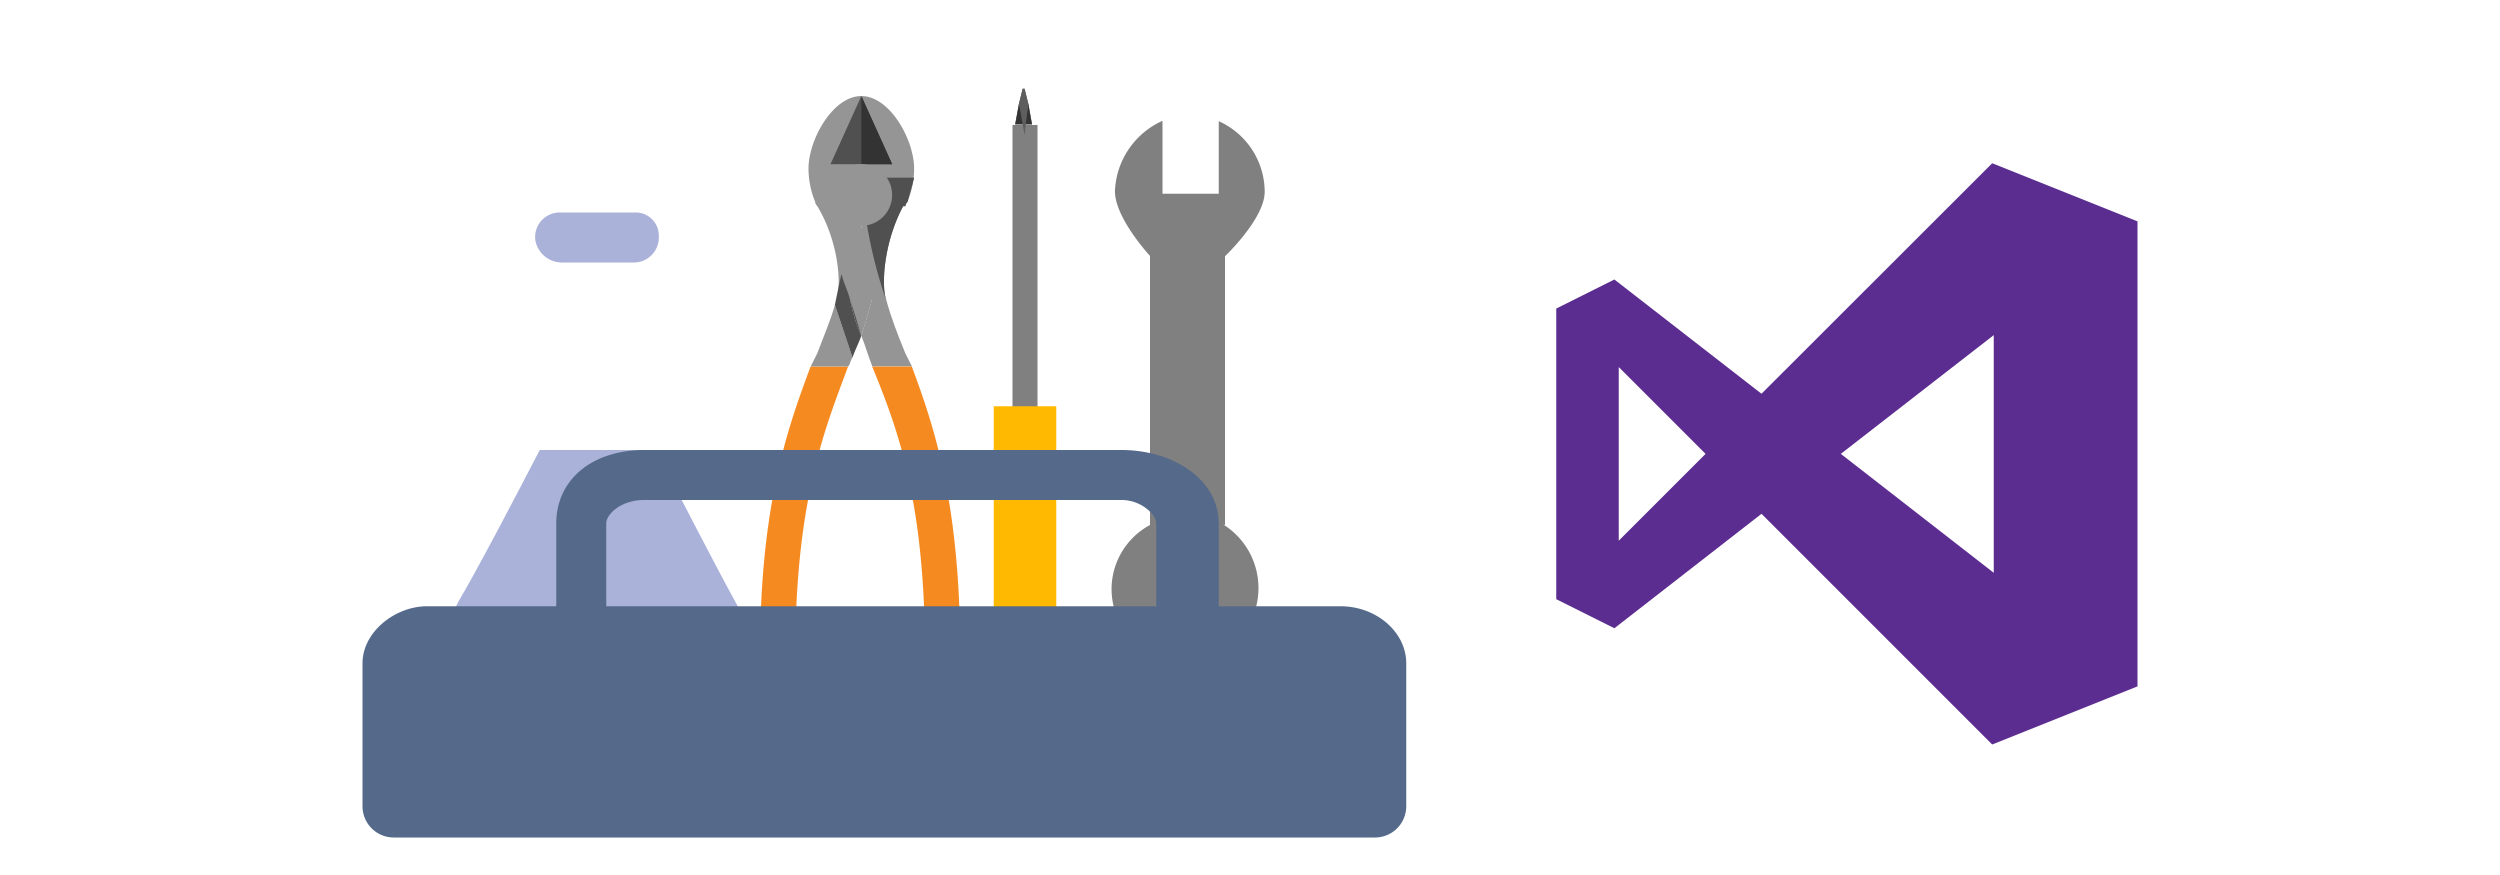 <svg xmlns="http://www.w3.org/2000/svg" id="Layer_1" data-name="Layer 1" viewBox="0 0 400 140"><defs><style>.cls-1{fill:#fff}.cls-2{fill:#aab2da}.cls-3{fill:gray}.cls-4{fill:#959595}.cls-5{fill:#515050}.cls-6{fill:none}.cls-7{fill:#333}.cls-8{fill:#f58b20}.cls-9{fill:#008a00}.cls-10{fill:#969696}.cls-11{fill:#5e5e5e}.cls-12{fill:#ffb900}.cls-13{fill:#556a8a;fill-rule:evenodd}.cls-14{fill:#5c2d91}</style></defs><title>vs_tools-1</title><path d="M117.89,95.91c-3.57-6.54-14.6-28.14-14.6-28.14a8.27,8.27,0,0,1-1.3-4.91V38H90V62.87a9.59,9.59,0,0,1-1.3,4.91s-11,21.59-14.92,28.14C70.86,101.47,75.4,109,80.92,109h31.46c4.86,0,8.76-7.53,5.51-13.09" class="cls-1"/><path d="M105.41,37.84A4,4,0,0,1,101.57,42H90a4.33,4.33,0,0,1-4.33-3.46A3.93,3.93,0,0,1,89.73,34h11.84a3.7,3.7,0,0,1,3.84,3.84" class="cls-2"/><path d="M117.68,96.33C115,91.51,108.28,78.49,104.93,72H86.36C83,78.49,76.19,91.51,73.3,96.33c-2.94,5.55,1.63,13.05,7.18,13.05h31.66C117,109.39,120.94,101.88,117.68,96.33Z" class="cls-2"/><path d="M196,84V41s6.32-6,6.35-10.28A12.42,12.42,0,0,0,195,19.39V31h-9V19.33a12.89,12.89,0,0,0-7.61,11.26c0,4.32,5.61,10.35,5.61,10.35V84a11.66,11.66,0,0,0-6.15,10.28,12,12,0,0,0,7.35,11l8.71-.09a12,12,0,0,0,1.8-21.28" class="cls-3"/><path d="M129.36,27a14.08,14.08,0,0,0,1.06,5.28,1.09,1.09,0,0,0,.35.7c3.17,5.28,3.87,11.61,3.17,14.77h3.87V15.37c-4.58,0-8.45,7-8.45,11.61" class="cls-4"/><polygon points="137.81 26.27 132.88 26.27 137.81 15.37 137.81 26.27" class="cls-5"/><polygon points="137.81 26.27 132.88 26.27 137.81 15.37 137.81 26.27" class="cls-6"/><path d="M146.26,27a14.08,14.08,0,0,1-1.06,5.28,1.23,1.23,0,0,0-.35.7h-.35c-2.82,5.28-3.52,11.61-2.82,14.77h-3.87V15.37c4.58,0,8.45,7,8.45,11.61" class="cls-4"/><polygon points="137.81 26.27 142.74 26.27 137.81 15.37 137.81 26.27" class="cls-7"/><polygon points="137.81 26.27 142.74 26.27 137.81 15.37 137.81 26.27" class="cls-6"/><path d="M124.43,107.53a2.78,2.78,0,0,0,2.82-2.82c0-25,4.93-36.58,8.45-46.08h-6c-3.52,9.5-8.1,21.81-8.1,46.08a3,3,0,0,0,2.82,2.82" class="cls-8"/><path d="M139.57,58.63h6.34l-1.06-2.11c-2.46-6-4.22-10.9-4.22-17.24,0,5.63-1.41,9.85-2.82,14.42.7,1.76,1.06,3.17,1.76,4.92" class="cls-4"/><path d="M148,104.72a3,3,0,0,0,2.82,2.81,2.78,2.78,0,0,0,2.82-2.81c0-24.27-4.22-36.58-7.75-46.08h-6.34c3.87,9.5,8.45,21.11,8.45,46.08" class="cls-8"/><path d="M140.63,39.29a3,3,0,0,0-2.82-2.81A2.78,2.78,0,0,0,135,39.29a37.61,37.61,0,0,0,2.82,14.42c1.41-4.57,2.82-8.79,2.82-14.42" class="cls-4"/><path d="M144.86,33h0a1.23,1.23,0,0,1,.35-.7c.35-1.41.71-2.46,1.06-3.87h-7.75v6.33a75.1,75.1,0,0,0,3.17,13c-.7-3.17,0-9.5,2.82-14.77Z" class="cls-5"/><polygon points="137.81 26.27 142.74 26.27 137.81 15.37 137.81 26.27" class="cls-7"/><polygon points="137.81 26.27 142.74 26.27 137.81 15.37 137.81 26.27" class="cls-6"/><path d="M142.74,31.2a4.93,4.93,0,0,1-9.86,0,4.93,4.93,0,0,1,9.86,0" class="cls-4"/><path d="M130.77,56.52l-1.06,2.11h6c.35-.35.35-1.06.7-1.41l-2.82-8.44c-.7,2.46-1.76,4.93-2.82,7.74" class="cls-4"/><path d="M135,39.29a18.54,18.54,0,0,1-.35,4.57c.35,1.41,1.06,2.81,1.41,4.22A33.48,33.48,0,0,1,135,39.29" class="cls-4"/><path d="M136.05,48.08a26.32,26.32,0,0,0,1.76,5.63s-.71-2.46-1.76-5.63" class="cls-5"/><path d="M136.05,48.08c-.35-1.41-1.06-2.81-1.41-4.22-.35,1.41-.7,3.17-1.06,4.92l2.82,8.44c.35-1.06,1.06-2.46,1.41-3.52a26.32,26.32,0,0,1-1.76-5.63" class="cls-5"/><rect width="32.73" height="92.84" x="120.57" y="14.32" class="cls-6"/><path d="M167.19,107.21h-6.53v5.65a4.28,4.28,0,0,0,2.08.59h2.08a7,7,0,0,0,2.37-.59Z" class="cls-9"/><rect width="2.67" height="57.35" x="162.44" y="19.84" class="cls-10"/><rect width="2.67" height="57.35" x="162.44" y="19.84" class="cls-6"/><polygon points="165.11 19.84 164.52 16.57 163.93 19.84 165.11 19.84" class="cls-10"/><polygon points="165.11 19.84 164.52 16.57 163.93 19.84 165.11 19.84" class="cls-6"/><polygon points="163.93 19.84 163.04 16.57 162.44 19.84 163.93 19.84" class="cls-10"/><polygon points="163.93 19.84 163.04 16.57 162.44 19.84 163.93 19.84" class="cls-6"/><polygon points="163.63 14.2 163.04 16.57 163.93 21.63 164.52 16.57 163.93 14.2 163.63 14.2" class="cls-11"/><polygon points="163.63 14.2 163.04 16.57 163.93 21.63 164.52 16.57 163.93 14.2 163.63 14.2" class="cls-6"/><rect width="2.67" height="57.35" x="162.44" y="19.84" class="cls-10"/><rect width="4" height="57" x="162" y="20" class="cls-3"/><polygon points="165.11 19.84 164.52 16.57 163.93 19.84 165.11 19.84" class="cls-10"/><polygon points="165.11 19.84 164.52 16.57 163.93 19.84 165.11 19.84" class="cls-7"/><polygon points="163.93 19.84 163.04 16.57 162.44 19.84 163.93 19.84" class="cls-10"/><polygon points="163.93 19.84 163.04 16.57 162.44 19.84 163.93 19.84" class="cls-7"/><polygon points="163.63 14.2 163.04 16.57 163.93 21.63 164.52 16.57 163.93 14.2 163.63 14.2" class="cls-11"/><polygon points="163.63 14.2 163.04 16.57 163.93 21.63 164.52 16.57 163.93 14.2 163.63 14.2" class="cls-6"/><rect width="1.48" height="1.49" x="163.04" y="20.73" class="cls-6"/><rect width="11.57" height="100.73" x="157.4" y="13" class="cls-6"/><path d="M169,101V65H159v35.63c1.14.59,8.86.59,10,0" class="cls-12"/><rect width="6.53" height="35.96" x="160.66" y="65.01" class="cls-6"/><path d="M220,134a5,5,0,0,0,5-5V106.14c0-5-4.76-9.14-10.53-9.14H195V83.78C195,76.7,187.73,72,179.4,72H103.11C94.77,72,89,76.7,89,83.78V97H68.34C63.22,97,58,101.1,58,106.14V129a5,5,0,0,0,5,5ZM97,83.7c0-1.3,2.21-3.7,6.06-3.7h76.39c3.21,0,5.55,2.4,5.55,3.7V97H97Z" class="cls-13"/><path d="M318.75,26.12,281.84,63,258.3,44.72,249,49.37v46.5l9.3,4.65,23.54-18.31,36.91,36.91,23.25-9.3V35.42ZM259,86.51V58.73l13.89,13.89Zm35.53-13.89,24.47-19V91.65Z" class="cls-14"/></svg>